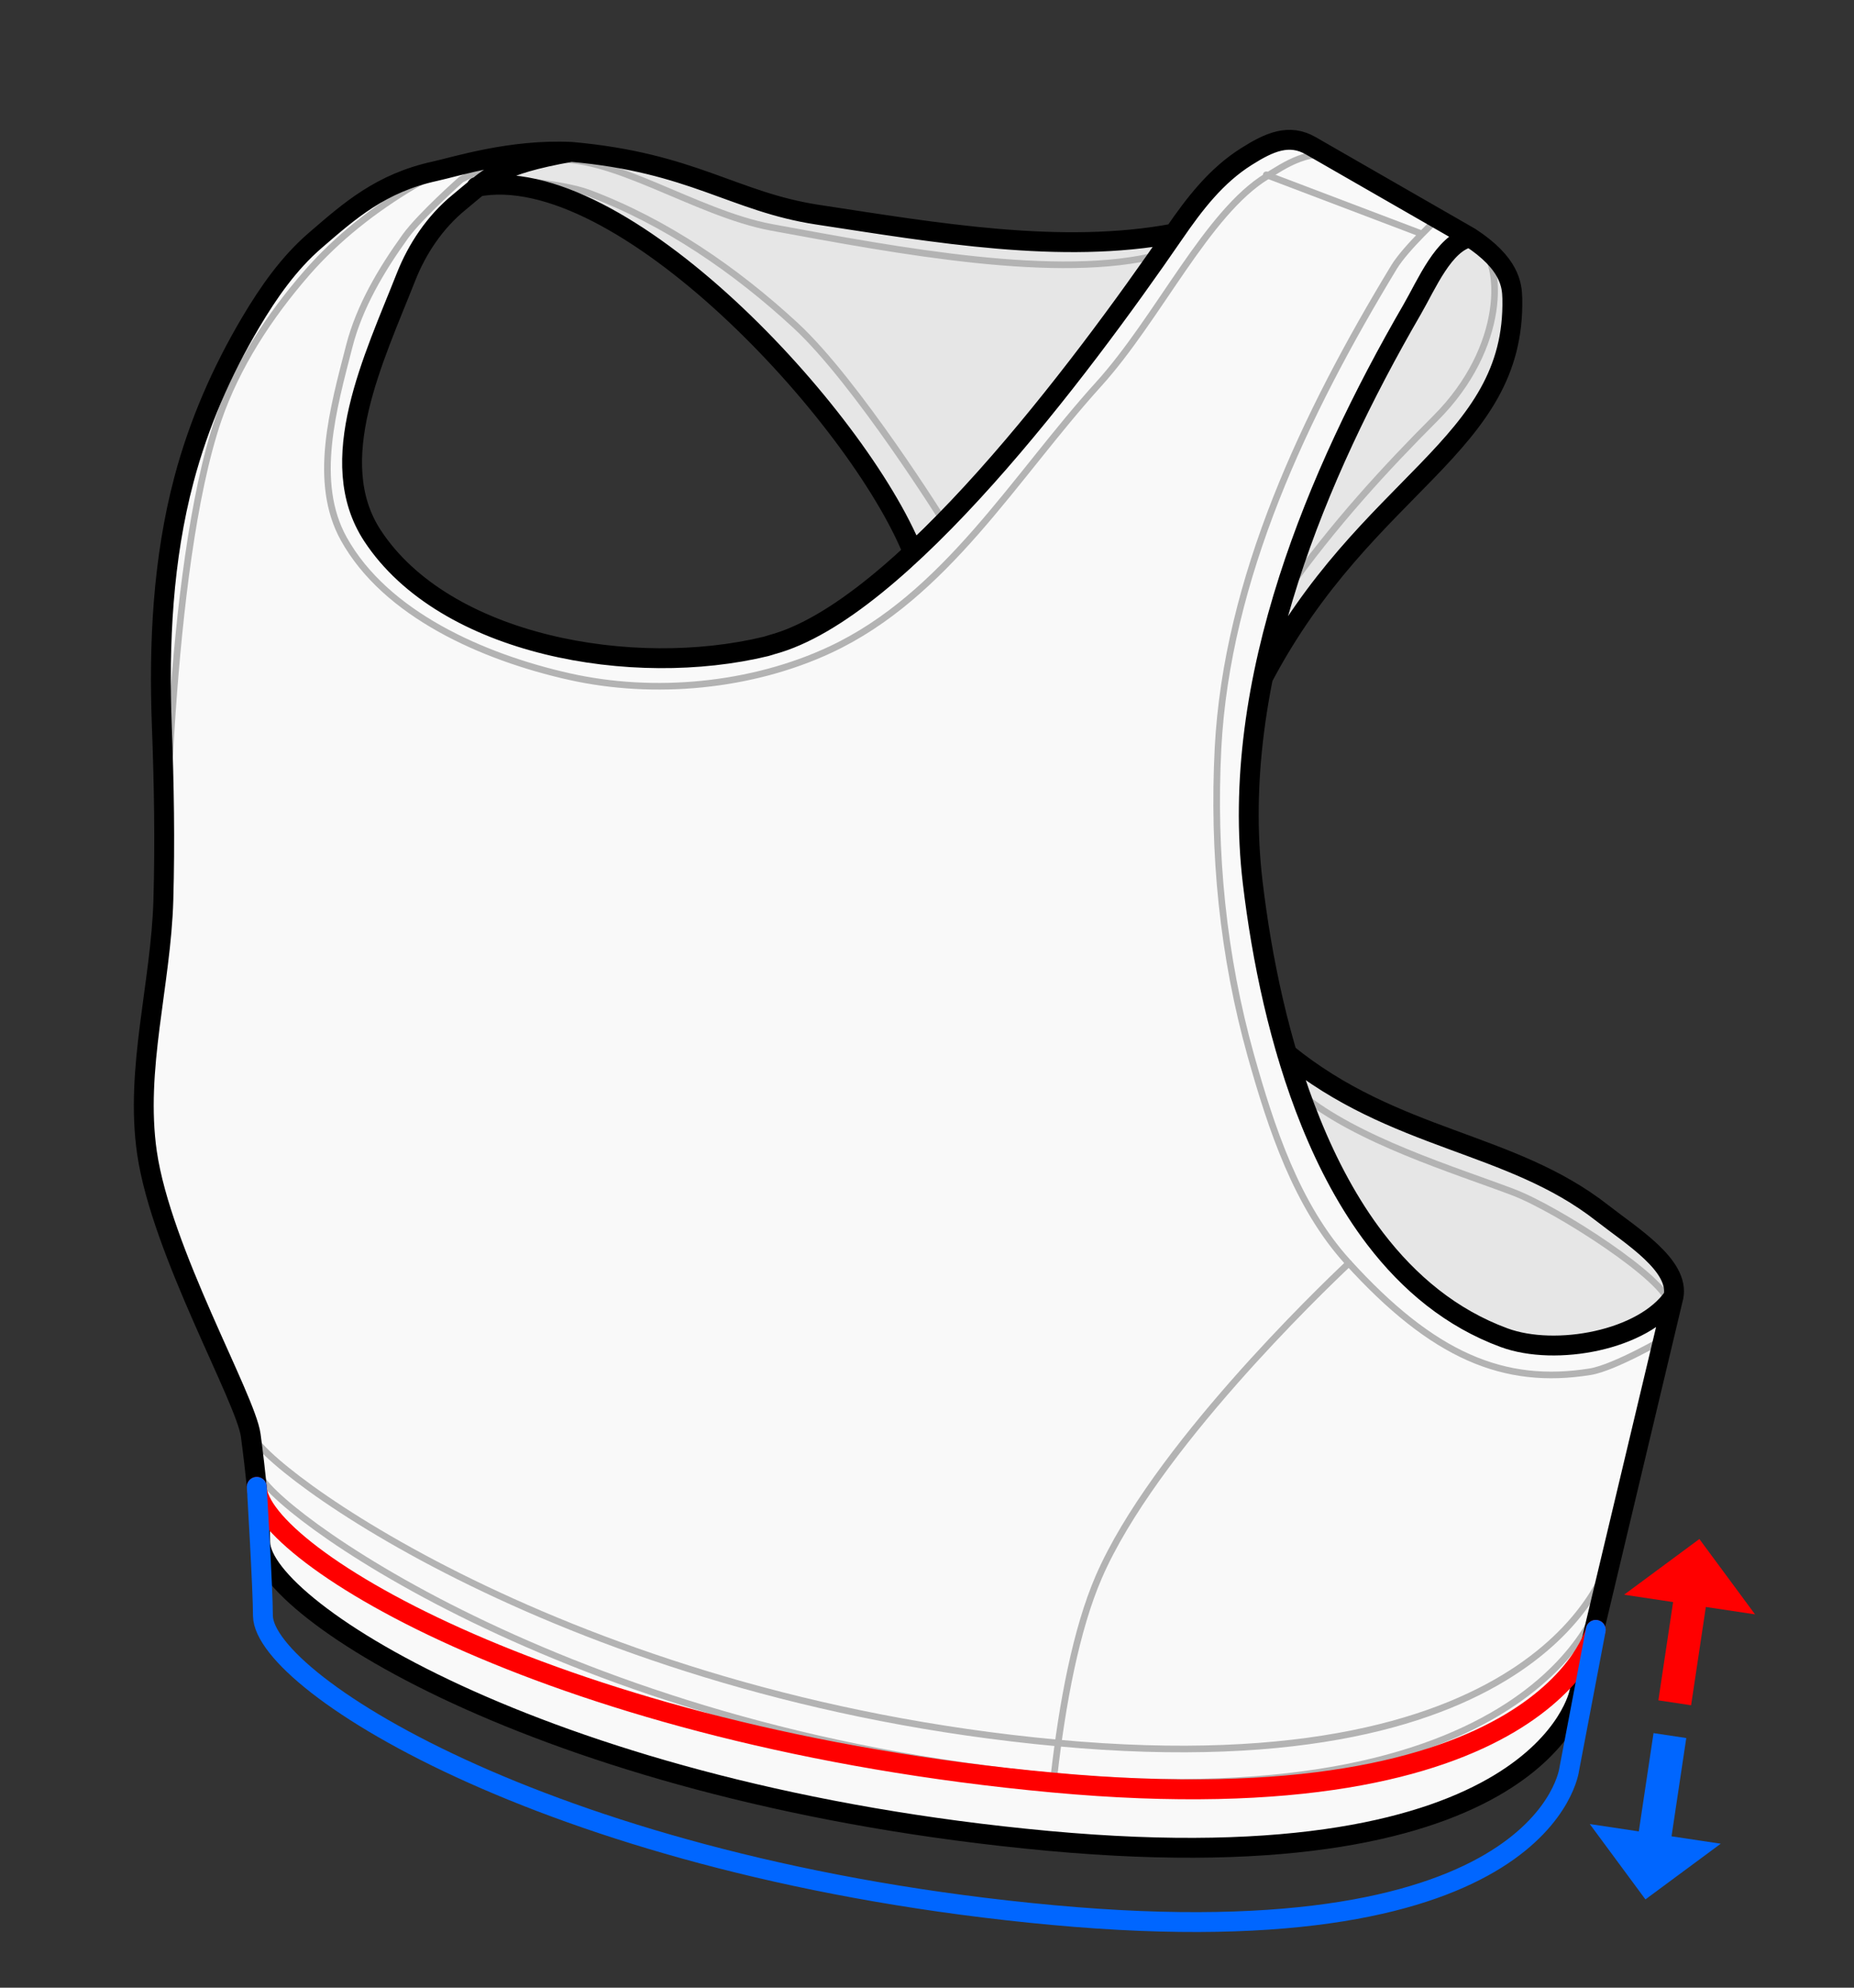 <?xml version="1.0" encoding="UTF-8" standalone="no"?>
<!-- Created with Inkscape (http://www.inkscape.org/) -->

<svg
   version="1.1"
   id="template"
   width="280"
   height="300"
   viewBox="0 0 280 300"
   sodipodi:docname="elasticwidth.svg"
   inkscape:version="1.4 (e7c3feb100, 2024-10-09)"
   xml:space="preserve"
   xmlns:inkscape="http://www.inkscape.org/namespaces/inkscape"
   xmlns:sodipodi="http://sodipodi.sourceforge.net/DTD/sodipodi-0.dtd"
   xmlns="http://www.w3.org/2000/svg"
   xmlns:svg="http://www.w3.org/2000/svg"><rect x="0" y="0" width="280" height="300" fill="#333333" stroke="none"/><defs
     id="defs1" /><sodipodi:namedview
     id="namedview1"
     pagecolor="#ffffff"
     bordercolor="#000000"
     borderopacity="0.25"
     inkscape:showpageshadow="2"
     inkscape:pageopacity="0.0"
     inkscape:pagecheckerboard="0"
     inkscape:deskcolor="#d1d1d1"
     inkscape:zoom="1.8704241"
     inkscape:cx="189.26189"
     inkscape:cy="290.04117"
     inkscape:window-width="2256"
     inkscape:window-height="1427"
     inkscape:window-x="0"
     inkscape:window-y="0"
     inkscape:window-maximized="1"
     inkscape:current-layer="g1"
     showgrid="true"><inkscape:grid
       id="grid5"
       units="px"
       originx="0"
       originy="0"
       spacingx="1"
       spacingy="1"
       empcolor="#0099e5"
       empopacity="0.302"
       color="#0099e5"
       opacity="0.149"
       empspacing="5"
       enabled="true"
       visible="true" /></sodipodi:namedview><g
     inkscape:groupmode="layer"
     inkscape:label="Image"
     id="g1"><path
       id="path3"
       style="fill:#e6e6e6;stroke:none;stroke-width:3;stroke-linecap:round;stroke-linejoin:round"
       d="M 86.26,22.922 C 77.601,24.48 75.027,25.879 72.172,28.18 93.879,24.159 129.515,62.686 137.875,83.352 152.663,69.575 167.841,49.025 177.324,35.232 160.281,38.449 141.244,35.1 123.5,32.404 110.81,30.477 104.61,24.531 86.26,22.922 Z M 222.016,35.818 c -3.968,0.847 -6.553,7.1 -8.734,10.863 -7.363,12.704 -14.075,26.505 -18.643,40.734 -1.565,4.876 -2.844,9.805 -3.842,14.756 15.648,-29.522 38.074,-34.656 37.6,-57.121 -0.043,-2.038 -0.369,-5.313 -6.381,-9.232 z m -27.625,123.23 c 1.039,3.515 2.214,6.997 3.58,10.371 2.579,6.37 5.766,12.372 9.719,17.539 5.129,6.705 11.524,12.018 19.475,14.941 7.784,2.862 21.062,0.411 25.574,-6.184 0.928,-4.737 -6.363,-9.188 -10.762,-12.635 -13.862,-10.861 -31.28,-10.807 -47.586,-24.033 z" /><path
       d="m 194.355,21.109 c -1.973,0.119 -3.94,1.144 -6.088,2.5 -4.606,2.89 -7.869,7.152 -10.943,11.623 -9.484,13.792 -24.661,34.343 -39.449,48.119 0,0 0,0 0,0 -7.458,6.947 -14.819,12.203 -21.297,13.938 -0.301,0.081 -0.582,0.195 -0.887,0.27 -20.019,4.861 -48.5,-0.049 -59.439,-16.709 -7.392,-11.258 0.231,-26.778 5.074,-39.064 1.668,-4.232 4.377,-8.289 7.984,-11.232 1.108,-0.905 1.99,-1.671 2.861,-2.373 0,0 0,0 0,0 2.856,-2.301 5.429,-3.7 14.088,-5.258 -9.096,-0.438 -17.446,2.238 -20.566,2.918 -8.175,1.782 -12.865,5.944 -18.092,10.451 -4.001,3.45 -7.065,7.852 -9.719,12.324 -4.413,7.436 -7.861,15.338 -10.094,23.746 -3.198,12.045 -3.817,24.718 -3.35,37.133 0.34,9.035 0.481,17.526 0.236,26.285 -0.356,12.751 -4.311,25.559 -2.475,38.195 2.167,14.912 14.914,37.082 15.666,42.637 0.719,5.308 1.437,12.254 1.436,16.189 0.222,10.245 44.279,38.139 118.953,45.035 C 232.93,284.732 238.5,255.475 238.5,255.475 l 14.238,-59.758 c -4.512,6.594 -17.791,9.046 -25.574,6.184 -7.951,-2.923 -14.346,-8.236 -19.475,-14.941 -3.952,-5.167 -7.14,-11.169 -9.719,-17.539 -1.366,-3.374 -2.541,-6.856 -3.58,-10.371 0,0 0,0 0,0 -2.579,-8.725 -4.227,-17.675 -5.197,-25.832 -1.225,-10.297 -0.478,-20.723 1.604,-31.045 0,0 0,0 0,0 0.998,-4.951 2.277,-9.88 3.842,-14.756 4.567,-14.23 11.279,-28.03 18.643,-40.734 2.181,-3.764 4.767,-10.017 8.734,-10.863 l -24.062,-13.82 c -1.228,-0.706 -2.414,-0.96 -3.598,-0.889 z"
       style="fill:#f9f9f9;stroke:none;stroke-width:3;stroke-linecap:round;stroke-linejoin:round"
       id="path2" /><path
       id="path18"
       style="font-variation-settings:normal;fill:none;fill-opacity:1;stroke:#b3b3b3;stroke-width:1;stroke-linecap:round;stroke-linejoin:round;stroke-miterlimit:4;stroke-dasharray:none;stroke-dashoffset:0;stroke-opacity:1"
       d="m 38.121,216.48 c 0.72,4.44 46.95,39.69 121.62,46.59 74.67,6.9 83.28,-27.72 83.28,-27.72 M 72.471,23.97 c 0,0 -6.87,2.22 -9.93,4.02 -6.03,3.57 -11.64,7.98 -16.17,13.17 -5.73,6.57 -10.62,14.07 -13.41,22.17 -7.74,22.65 -8.04,71.04 -8.04,71.04 M 202.701,24.27 c -4.14,-2.7 -9.27,1.08 -11.34,2.31 -9.09,5.52 -16.38,21.42 -25.47,31.44 -12.72,14.04 -23.04,31.89 -40.53,40.05 -11.85,5.52 -26.49,6.93 -39.36,4.05 -13.14,-2.94 -27.78,-9.45 -34.08,-20.79 -4.77,-8.58 -1.59,-19.71 0.84,-29.13 1.53,-5.94 4.83,-11.49 8.46,-16.53 2.34,-3.21 8.43,-8.58 8.43,-8.58 0,0 8.67,-4.44 11.22,-4.44 h 2.55 m -8.61,4.35 c 0,0 9.69,0.48 14.1,2.13 11.67,4.38 22.23,11.67 31.23,19.98 9.21,8.49 22.47,29.73 22.47,29.73 m -59.64,-54.69 c 9.18,-1.14 22.05,8.04 33.57,10.17 19.23,3.54 43.35,8.07 58.59,4.11 m 48.24,-1.53 c 3.63,2.67 4.17,15.48 -6.57,26.22 -7.56,7.56 -15.39,16.05 -22.62,26.25 m 57.48,112.5 c 0,0 -7.8,4.56 -11.49,5.16 -13.02,2.1 -23.73,-2.34 -36.66,-16.59 -7.68,-8.46 -11.52,-20.16 -14.61,-31.14 -4.2,-15.03 -5.76,-30.51 -4.95,-46.41 1.35,-25.59 13.11,-50.37 26.58,-72.57 1.77,-2.91 6.9,-7.62 6.9,-7.62 m -21.06,132.33 c 8.46,7.08 23.55,11.64 32.16,14.91 6.78,2.58 23.28,13.26 23.55,16.86" /><path
       id="path34"
       style="font-variation-settings:normal;fill:none;fill-opacity:1;stroke:#b3b3b3;stroke-width:1;stroke-linecap:round;stroke-linejoin:round;stroke-miterlimit:4;stroke-dasharray:none;stroke-dashoffset:0;stroke-opacity:1"
       d="m 39.213,222.478 c 0.724,4.451 45.289,38.717 119.963,45.613 74.674,6.896 82.874,-27.519 82.874,-27.519 m -82.874,27.519 c 1.256,-11.01 3.335,-22.167 6.767,-30.083 8.277,-19.093 33.403,-43.235 37.76,-47.345 m -12.465,-164.281 23.449,8.9" /><path
       id="path35"
       style="font-variation-settings:normal;fill:none;fill-opacity:1;stroke:#000000;stroke-width:3;stroke-linecap:round;stroke-linejoin:round;stroke-miterlimit:4;stroke-dasharray:none;stroke-dashoffset:0;stroke-opacity:1"
       d="m 39.303,232.802 c 0.222,10.245 44.279,38.139 118.953,45.035 74.674,6.896 80.244,-22.362 80.244,-22.362 M 177.324,35.233 c -17.043,3.216 -36.081,-0.132 -53.825,-2.828 -12.69,-1.928 -18.89,-7.874 -37.24,-9.483 M 71.952,28.209 C 93.647,23.891 129.52,62.651 137.888,83.378 m 52.856,18.885 c 15.65,-29.608 38.127,-34.723 37.652,-57.212 -0.043,-2.038 -0.369,-5.314 -6.381,-9.233 M 238.5,255.475 252.739,195.716 c -4.512,6.594 -17.792,9.046 -25.576,6.184 -7.951,-2.923 -14.344,-8.236 -19.473,-14.941 m 0,0 c -3.952,-5.167 -7.14,-11.17 -9.72,-17.54 -4.757,-11.748 -7.416,-24.76 -8.777,-36.203 -1.812,-15.236 0.618,-30.759 5.446,-45.801 4.567,-14.23 11.279,-28.029 18.642,-40.734 2.181,-3.764 4.766,-10.017 8.733,-10.864 L 197.953,21.999 c -3.276,-1.881 -6.249,-0.558 -9.686,1.612 -4.606,2.89 -7.868,7.151 -10.943,11.623 -14.266,20.748 -41.422,56.88 -60.746,62.056 -0.301,0.081 -0.582,0.196 -0.887,0.27 -20.019,4.861 -48.5,-0.05 -59.439,-16.709 -7.392,-11.258 0.23,-26.778 5.073,-39.064 1.668,-4.232 4.378,-8.289 7.985,-11.233 4.743,-3.87 5.648,-5.597 16.948,-7.63 -9.096,-0.438 -17.444,2.238 -20.565,2.918 -8.175,1.782 -12.866,5.943 -18.092,10.45 -4.001,3.45 -7.065,7.854 -9.719,12.326 -4.413,7.436 -7.862,15.337 -10.095,23.746 -3.198,12.045 -3.817,24.718 -3.349,37.133 0.34,9.035 0.48,17.527 0.236,26.286 -0.356,12.751 -4.311,25.559 -2.475,38.195 2.167,14.912 14.913,37.081 15.665,42.636 0.719,5.308 1.438,12.255 1.437,16.191 M 252.739,195.716 c 0.928,-4.737 -6.363,-9.187 -10.762,-12.634 -13.872,-10.869 -31.307,-10.807 -47.622,-24.061" /><path
       style="fill:#ff0000;stroke:none;paint-order:stroke fill markers"
       d="m 245.275,240.689 11.373,-8.406 8.406,11.373 -7.43,-1.115 -2.225,14.834 -4.945,-0.742 2.225,-14.834 z"
       id="path1"
       sodipodi:nodetypes="cccccccc" /><path
       style="fill:#0066ff;fill-opacity:1;stroke:none;paint-order:stroke fill markers"
       d="m 240.095,275.303 8.406,11.373 11.373,-8.406 -7.43,-1.115 2.225,-14.834 -4.945,-0.742 -2.225,14.834 z"
       id="path4"
       sodipodi:nodetypes="cccccccc" /><path
       id="path6"
       style="font-variation-settings:normal;fill:none;fill-opacity:1;stroke:#ff0000;stroke-width:3;stroke-linecap:round;stroke-linejoin:round;stroke-miterlimit:4;stroke-dasharray:none;stroke-dashoffset:0;stroke-opacity:1"
       d="m 38.778,224.415 c 0.222,10.245 45.501,37.724 120.175,44.62 C 233.627,275.931 241,246 241,246"
       sodipodi:nodetypes="ccc" /><path
       id="path5"
       style="font-variation-settings:normal;fill:none;fill-opacity:1;stroke:#0066ff;stroke-width:3;stroke-linecap:round;stroke-linejoin:round;stroke-miterlimit:4;stroke-dasharray:none;stroke-dashoffset:0;stroke-opacity:1"
       d="m 38.778,224.415 c 0,0 0.933,15.553 0.932,19.488 0.222,10.245 44.569,38.236 119.243,45.132 C 233.627,295.931 237,267 237,267 l 4,-21"
       sodipodi:nodetypes="ccccc" /></g></svg>
